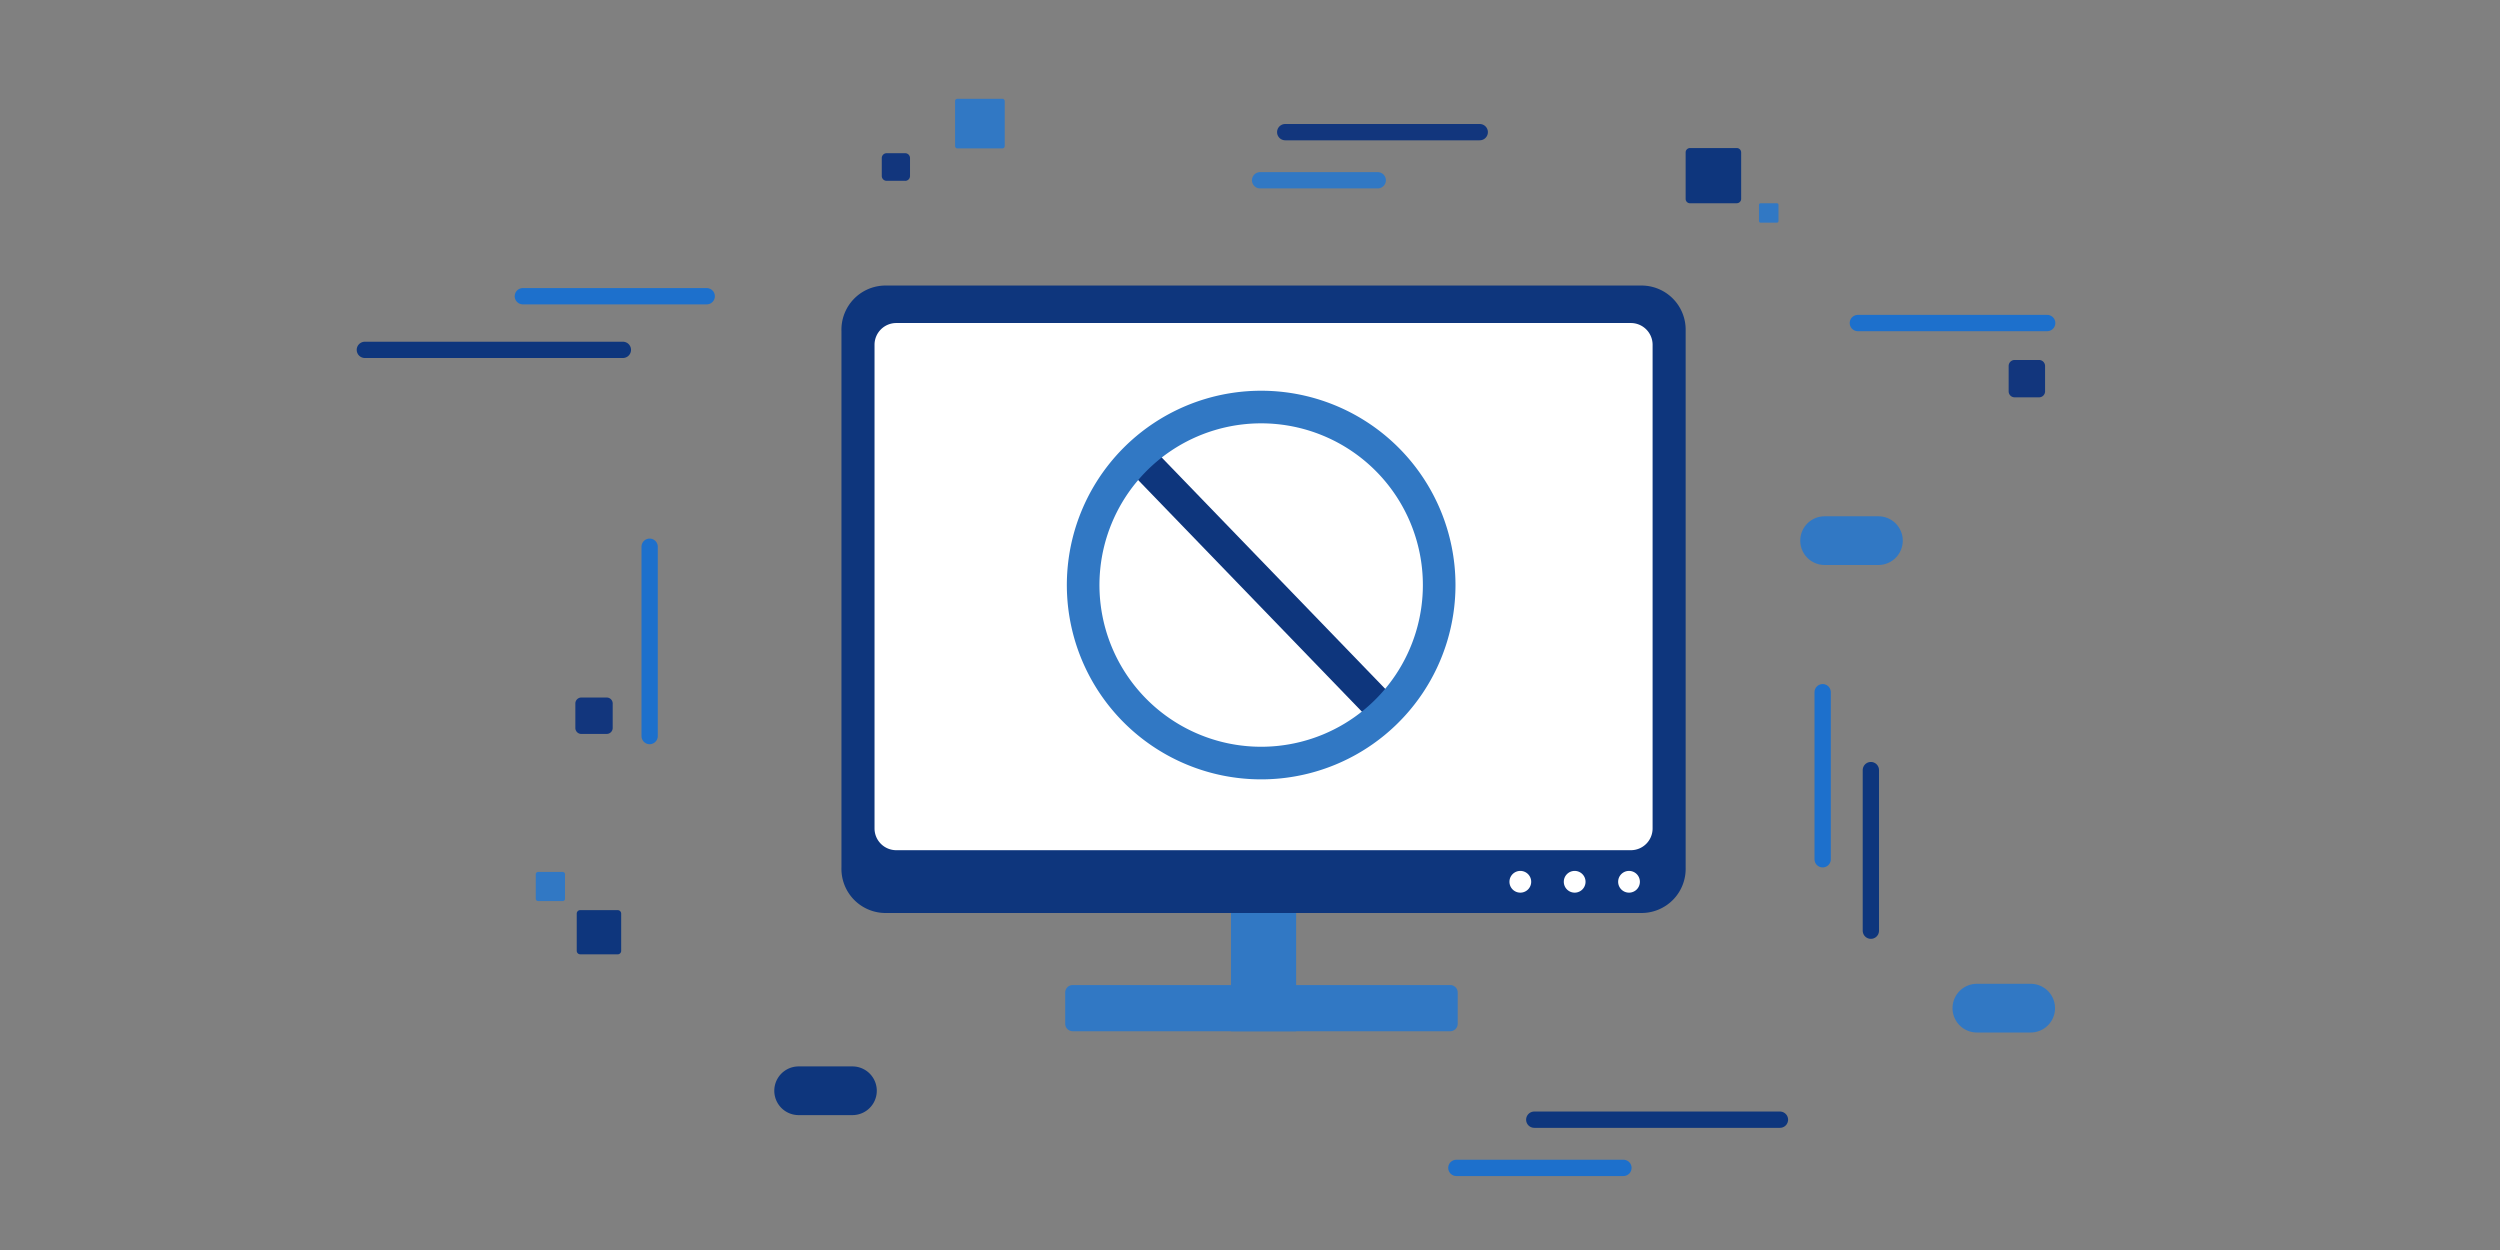 <svg data-name="Group 8695" xmlns="http://www.w3.org/2000/svg" width="460" height="230" viewBox="0 0 460 230"><rect x="0" y="0" width="460" height="230" fill="#808080" stroke="none"/><defs><clipPath id="a"><path data-name="Rectangle 24572" fill="none" d="M0 0h460v230H0z"/></clipPath><clipPath id="b"><path data-name="Rectangle 24576" fill="none" d="M0 0h155.334v137.21H0z"/></clipPath></defs><path data-name="Line 1356" fill="none" stroke="#1d70cc" stroke-linecap="round" stroke-linejoin="round" stroke-width="3" d="M96.203 54.505h33.831"/><path data-name="Line 1357" fill="none" stroke="#0e367d" stroke-linecap="round" stroke-linejoin="round" stroke-width="3" d="M67.133 64.374h47.476"/><path data-name="Line 1358" fill="none" stroke="#1d70cc" stroke-linecap="round" stroke-linejoin="round" stroke-width="3" d="M335.37 158.106v-30.74"/><path data-name="Line 1359" fill="none" stroke="#0e367d" stroke-linecap="round" stroke-linejoin="round" stroke-width="3" d="M344.239 171.249v-29.55"/><g data-name="Group 8699"><g data-name="Group 8698" clip-path="url(#a)"><path data-name="Path 33503" d="M164.914 59.439h135.164a4 4 0 0 1 4 4v89a4 4 0 0 1-4 4H164.914a4 4 0 0 1-4-4v-89a4 4 0 0 1 4-4" fill="#fff"/><path data-name="Path 33508" d="M103.547 165.794H99a.42.42 0 0 1-.42-.418v-4.518a.42.42 0 0 1 .42-.419h4.543a.42.42 0 0 1 .42.419v4.52a.42.42 0 0 1-.42.418" fill="#3178c4"/><path data-name="Path 33509" d="M113.658 175.592h-6.9a.638.638 0 0 1-.638-.635V168.1a.637.637 0 0 1 .638-.635h6.9a.637.637 0 0 1 .638.635v6.865a.638.638 0 0 1-.638.635" fill="#0e367d"/><path data-name="Path 33510" d="M156.85 205.181h-9.9a4.48 4.48 0 0 1 0-8.96h9.9a4.48 4.48 0 0 1 0 8.96" fill="#0e367d"/><path data-name="Path 33511" d="M373.645 189.981h-9.9a4.48 4.48 0 0 1 0-8.96h9.9a4.48 4.48 0 0 1 0 8.96" fill="#3178c4"/><path data-name="Path 33512" d="M345.629 103.958h-9.9a4.48 4.48 0 1 1 0-8.96h9.9a4.48 4.48 0 1 1 0 8.96" fill="#3178c4"/><path data-name="Path 33513" d="M326.959 40.965h-3.024a.279.279 0 0 1-.28-.278v-3.006a.279.279 0 0 1 .279-.279h3.025a.279.279 0 0 1 .28.278v3.008a.28.28 0 0 1-.28.278" fill="#3178c4"/><path data-name="Path 33514" d="M319.572 37.4h-8.614a.8.8 0 0 1-.8-.792v-8.574a.8.8 0 0 1 .8-.792h8.614a.8.8 0 0 1 .8.792V36.6a.8.8 0 0 1-.8.792" fill="#0e367d"/><path data-name="Path 33515" d="M111.637 135.046h-4.673a1.1 1.1 0 0 1-1.1-1.1v-4.508a1.1 1.1 0 0 1 1.1-1.094h4.673a1.1 1.1 0 0 1 1.1 1.094v4.51a1.1 1.1 0 0 1-1.1 1.094" fill="#12367d"/><path data-name="Line 1360" fill="none" stroke="#1d70cc" stroke-linecap="round" stroke-linejoin="round" stroke-width="3" d="M119.534 100.598v34.838"/><path data-name="Path 33516" d="M176.167 18.175h8.267a.436.436 0 0 1 .434.434v8.265a.435.435 0 0 1-.434.434h-8.267a.434.434 0 0 1-.434-.434V18.61a.434.434 0 0 1 .434-.434" fill="#3178c4"/><path data-name="Path 33517" d="M166.549 33.273h-3.408a.893.893 0 0 1-.894-.891v-3.3a.894.894 0 0 1 .893-.894h3.409a.894.894 0 0 1 .894.892v3.305a.894.894 0 0 1-.892.894" fill="#12367d"/><path data-name="Line 1361" fill="none" stroke="#3178c4" stroke-linecap="round" stroke-linejoin="round" stroke-width="3" d="M231.859 33.17h21.645"/><path data-name="Line 1362" fill="none" stroke="#12367d" stroke-linecap="round" stroke-linejoin="round" stroke-width="3" d="M236.478 24.315h35.795"/><path data-name="Path 33518" d="M376.293 67.336v4.673a1.1 1.1 0 0 1-1.1 1.1h-4.508a1.1 1.1 0 0 1-1.094-1.1v-4.673a1.1 1.1 0 0 1 1.094-1.1h4.51a1.1 1.1 0 0 1 1.094 1.1" fill="#12367d"/><path data-name="Line 1363" fill="none" stroke="#1d70cc" stroke-linecap="round" stroke-linejoin="round" stroke-width="3" d="M341.845 59.439h34.838"/><path data-name="Line 1364" fill="none" stroke="#1d70cc" stroke-linecap="round" stroke-linejoin="round" stroke-width="3" d="M298.711 214.891h-30.74"/><path data-name="Line 1365" fill="none" stroke="#0e367d" stroke-linecap="round" stroke-linejoin="round" stroke-width="3" d="M327.509 206.022h-45.205"/></g></g><g data-name="Group 8700" opacity=".997"><path data-name="Rectangle 24575" fill="#3178c4" d="M226.5 161.257h11.988v28.495H226.5z"/><g data-name="Group 8701"><g data-name="Group 8700" clip-path="url(#b)" transform="translate(154.827 52.542)"><path data-name="Path 33519" d="M147.433 115.447H7.9a8.12 8.12 0 0 1-7.9-8.324v-98.8A8.119 8.119 0 0 1 7.9 0h139.532a8.12 8.12 0 0 1 7.9 8.323v98.8a8.12 8.12 0 0 1-7.9 8.323" fill="#0e367d"/><path data-name="Path 33520" d="M10.087 6.895h135.164a4 4 0 0 1 4 4v89a4 4 0 0 1-4 4H10.087a4 4 0 0 1-4-4v-89a4 4 0 0 1 4-4" fill="#fff"/><path data-name="Path 33521" d="M112.007 137.206H42.555a1.381 1.381 0 0 1-1.385-1.377v-5.747a1.382 1.382 0 0 1 1.385-1.376h69.452a1.381 1.381 0 0 1 1.385 1.377v5.746a1.381 1.381 0 0 1-1.384 1.378" fill="#3178c4"/><path data-name="Path 33522" d="M144.913 107.706a2 2 0 1 1-2 2 2 2 0 0 1 2-2" fill="#fff"/><path data-name="Path 33523" d="M134.913 107.706a2 2 0 1 1-2 2 2 2 0 0 1 2-2" fill="#fff"/><path data-name="Path 33524" d="M124.913 107.706a2 2 0 1 1-2 2 2 2 0 0 1 2-2" fill="#fff"/><path data-name="Path 33564" d="m54.581 31.456 45.5 47.1" fill="none" stroke="#0e367d" stroke-width="6"/><path data-name="Path 33525" d="M109.981 55.107a32.754 32.754 0 1 1-32.753-32.754 32.754 32.754 0 0 1 32.753 32.754Z" fill="none" stroke="#3178c4" stroke-miterlimit="10" stroke-width="6"/></g></g></g></svg>